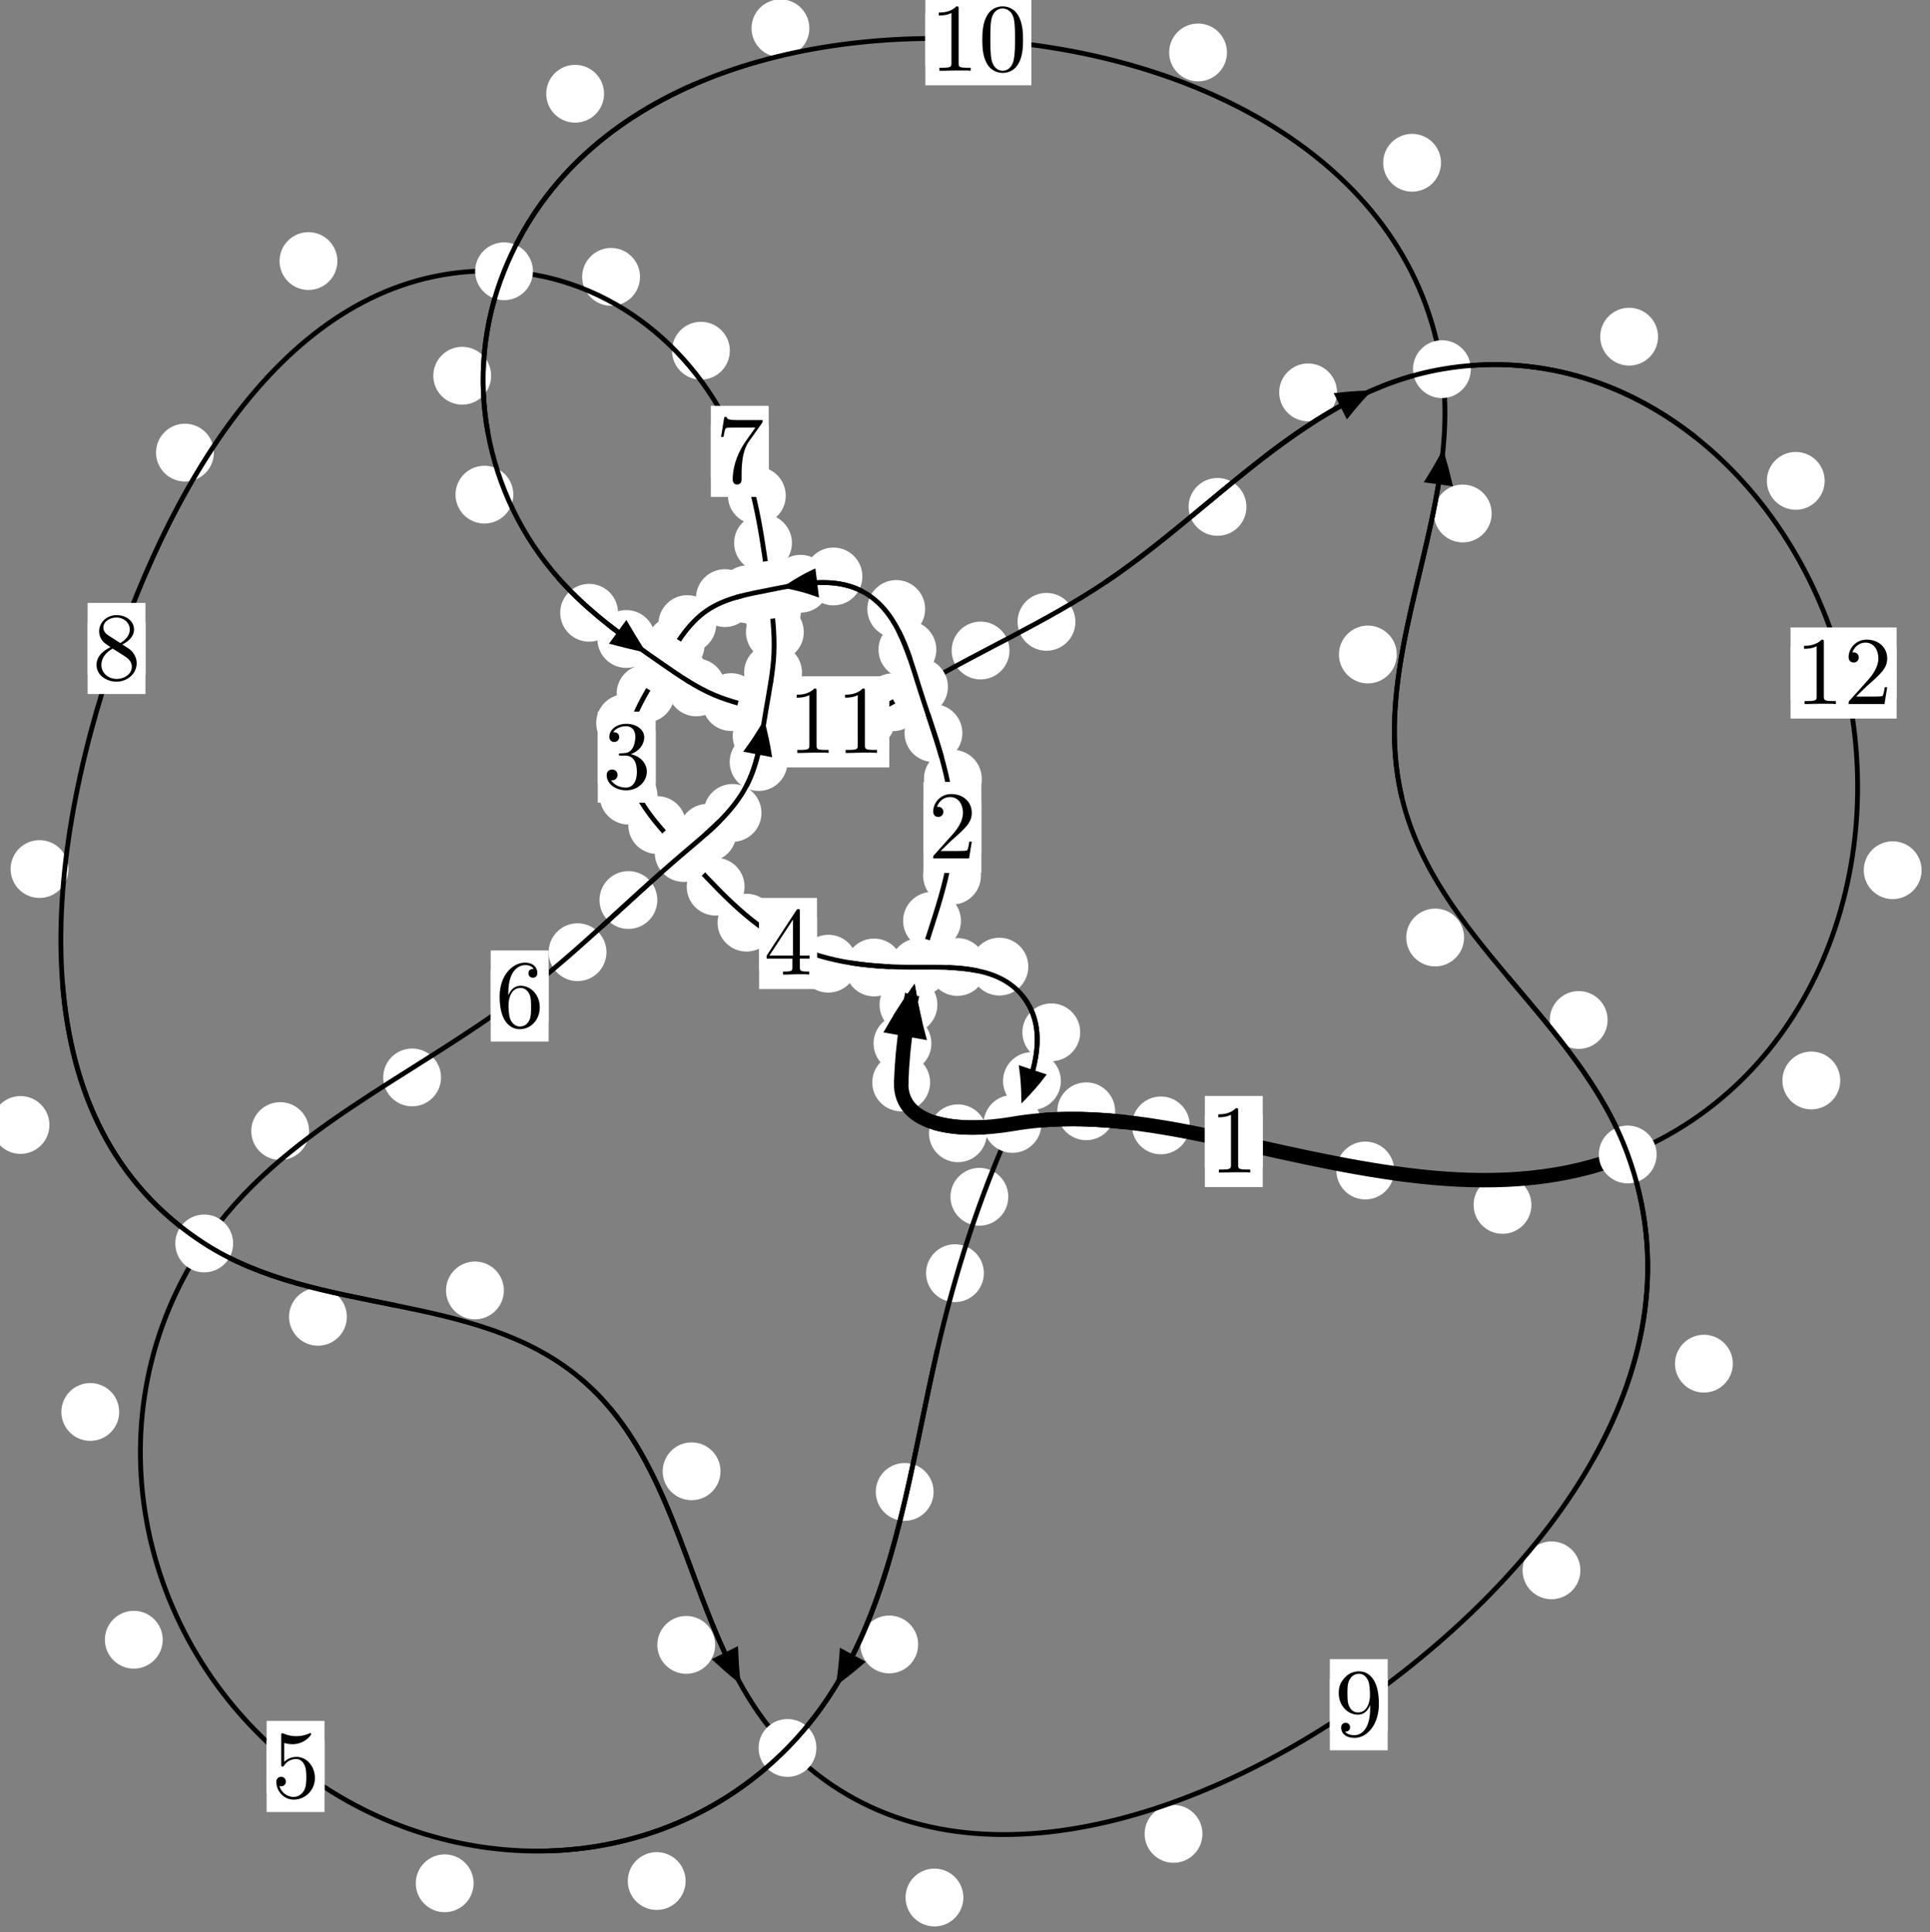 <?xml version="1.0"?>
<!-- Created by MetaPost 1.999 on 2021.07.06:0002 -->
<svg version="1.1" xmlns="http://www.w3.org/2000/svg" xmlns:xlink="http://www.w3.org/1999/xlink" width="199.508" height="199.774" viewBox="0 0 199.508 199.774">
<rect x="0" y="0" width="199.508" height="199.774" fill="#808080" stroke="none"/>
<!-- Original BoundingBox: -95.868576 -99.170715 103.639328 100.603683 -->
  <defs>
    <g transform="scale(0.01,0.01)" id="GLYPHcmr10_48">
      <path style="fill-rule: evenodd;" d="M460 -320C460 -400,455 -480,420 -554C374 -650,292 -666,250 -666C190 -666,117 -640,76 -547C44 -478,39 -400,39 -320C39 -245,43 -155,84 -79C127 2,200 22,249 22C303 22,379 1,423 -94C455 -163,460 -241,460 -320M249 -0C210 -0,151 -25,133 -121C122 -181,122 -273,122 -332C122 -396,122 -462,130 -516C149 -635,224 -644,249 -644C282 -644,348 -626,367 -527C377 -471,377 -395,377 -332C377 -257,377 -189,366 -125C351 -30,294 -0,249 -0"></path>
    </g>
    <g transform="scale(0.01,0.01)" id="GLYPHcmr10_49">
      <path style="fill-rule: evenodd;" d="M294 -640C294 -664,294 -666,271 -666C209 -602,121 -602,89 -602L89 -571C109 -571,168 -571,220 -597L220 -79C220 -43,217 -31,127 -31L95 -31L95 -0L257 -0L130 -3L217 -3L257 -3L297 -3L384 -3L419 -0L419 -31L387 -31C297 -31,294 -42,294 -79"></path>
    </g>
    <g transform="scale(0.01,0.01)" id="GLYPHcmr10_50">
      <path style="fill-rule: evenodd;" d="M127 -77L233 -180C389 -318,449 -372,449 -472C449 -586,359 -666,237 -666C124 -666,50 -574,50 -485C50 -429,100 -429,103 -429C120 -429,155 -441,155 -482C155 -508,137 -534,102 -534C94 -534,92 -534,89 -533C112 -598,166 -635,224 -635C315 -635,358 -554,358 -472C358 -392,308 -313,253 -251L61 -37C50 -26,50 -24,50 -0L421 -0L449 -174L424 -174C419 -144,412 -100,402 -85C395 -77,329 -77,307 -77"></path>
    </g>
    <g transform="scale(0.01,0.01)" id="GLYPHcmr10_51">
      <path style="fill-rule: evenodd;" d="M290 -352C372 -379,430 -449,430 -528C430 -610,342 -666,246 -666C145 -666,69 -606,69 -530C69 -497,91 -478,120 -478C151 -478,171 -500,171 -529C171 -579,124 -579,109 -579C140 -628,206 -641,242 -641C283 -641,338 -619,338 -529C338 -517,336 -459,310 -415C280 -367,246 -364,221 -363C213 -362,189 -360,182 -360C174 -359,167 -358,167 -348C167 -337,174 -337,191 -337L235 -337C317 -337,354 -269,354 -171C354 -35,285 -6,241 -6C198 -6,123 -23,88 -82C123 -77,154 -99,154 -137C154 -173,127 -193,98 -193C74 -193,42 -179,42 -135C42 -44,135 22,244 22C366 22,457 -69,457 -171C457 -253,394 -331,290 -352"></path>
    </g>
    <g transform="scale(0.01,0.01)" id="GLYPHcmr10_52">
      <path style="fill-rule: evenodd;" d="M294 -165L294 -78C294 -42,292 -31,218 -31L197 -31L197 -0L332 -0L238 -3L290 -3L332 -3L374 -3L427 -3L468 -0L468 -31L447 -31C373 -31,371 -42,371 -78L371 -165L471 -165L471 -196L371 -196L371 -651C371 -671,371 -677,355 -677C346 -677,343 -677,335 -665L28 -196L28 -165M300 -196L56 -196L300 -569"></path>
    </g>
    <g transform="scale(0.01,0.01)" id="GLYPHcmr10_53">
      <path style="fill-rule: evenodd;" d="M449 -201C449 -320,367 -420,259 -420C211 -420,168 -404,132 -369L132 -564C152 -558,185 -551,217 -551C340 -551,410 -642,410 -655C410 -661,407 -666,400 -666C399 -666,397 -666,392 -663C372 -654,323 -634,256 -634C216 -634,170 -641,123 -662C115 -665,113 -665,111 -665C101 -665,101 -657,101 -641L101 -345C101 -327,101 -319,115 -319C122 -319,124 -322,128 -328C139 -344,176 -398,257 -398C309 -398,334 -352,342 -334C358 -297,360 -258,360 -208C360 -173,360 -113,336 -71C312 -32,275 -6,229 -6C156 -6,99 -59,82 -118C85 -117,88 -116,99 -116C132 -116,149 -141,149 -165C149 -189,132 -214,99 -214C85 -214,50 -207,50 -161C50 -75,119 22,231 22C347 22,449 -74,449 -201"></path>
    </g>
    <g transform="scale(0.01,0.01)" id="GLYPHcmr10_54">
      <path style="fill-rule: evenodd;" d="M132 -328L132 -352C132 -605,256 -641,307 -641C331 -641,373 -635,395 -601C380 -601,340 -601,340 -556C340 -525,364 -510,386 -510C402 -510,432 -519,432 -558C432 -618,388 -666,305 -666C177 -666,42 -537,42 -316C42 -49,158 22,251 22C362 22,457 -72,457 -204C457 -331,368 -427,257 -427C189 -427,152 -376,132 -328M251 -6C188 -6,158 -66,152 -81C134 -128,134 -208,134 -226C134 -304,166 -404,256 -404C272 -404,318 -404,349 -342C367 -305,367 -254,367 -205C367 -157,367 -107,350 -71C320 -11,274 -6,251 -6"></path>
    </g>
    <g transform="scale(0.01,0.01)" id="GLYPHcmr10_55">
      <path style="fill-rule: evenodd;" d="M476 -609C485 -621,485 -623,485 -644L242 -644C120 -644,118 -657,114 -676L89 -676L56 -470L81 -470C84 -486,93 -549,106 -561C113 -567,191 -567,204 -567L411 -567C400 -551,321 -442,299 -409C209 -274,176 -135,176 -33C176 -23,176 22,222 22C268 22,268 -23,268 -33L268 -84C268 -139,271 -194,279 -248C283 -271,297 -357,341 -419"></path>
    </g>
    <g transform="scale(0.01,0.01)" id="GLYPHcmr10_56">
      <path style="fill-rule: evenodd;" d="M163 -457C117 -487,113 -521,113 -538C113 -599,178 -641,249 -641C322 -641,386 -589,386 -517C386 -460,347 -412,287 -377M309 -362C381 -399,430 -451,430 -517C430 -609,341 -666,250 -666C150 -666,69 -592,69 -499C69 -481,71 -436,113 -389C124 -377,161 -352,186 -335C128 -306,42 -250,42 -151C42 -45,144 22,249 22C362 22,457 -61,457 -168C457 -204,446 -249,408 -291C389 -312,373 -322,309 -362M209 -320L332 -242C360 -223,407 -193,407 -132C407 -58,332 -6,250 -6C164 -6,92 -68,92 -151C92 -209,124 -273,209 -320"></path>
    </g>
    <g transform="scale(0.01,0.01)" id="GLYPHcmr10_57">
      <path style="fill-rule: evenodd;" d="M367 -318L367 -286C367 -52,263 -6,205 -6C188 -6,134 -8,107 -42C151 -42,159 -71,159 -88C159 -119,135 -134,113 -134C97 -134,67 -125,67 -86C67 -19,121 22,206 22C335 22,457 -114,457 -329C457 -598,342 -666,253 -666C198 -666,149 -648,106 -603C65 -558,42 -516,42 -441C42 -316,130 -218,242 -218C303 -218,344 -260,367 -318M243 -241C227 -241,181 -241,150 -304C132 -341,132 -391,132 -440C132 -494,132 -541,153 -578C180 -628,218 -641,253 -641C299 -641,332 -607,349 -562C361 -530,365 -467,365 -421C365 -338,331 -241,243 -241"></path>
    </g>
  </defs>
  <path d="M96.281 107.881C96.281 107.089,95.966 106.329,95.405 105.768C94.845 105.208,94.085 104.893,93.292 104.893C92.499 104.893,91.739 105.208,91.179 105.768C90.618 106.329,90.303 107.089,90.303 107.881C90.303 108.674,90.618 109.434,91.179 109.995C91.739 110.555,92.499 110.87,93.292 110.87C94.085 110.87,94.845 110.555,95.405 109.995C95.966 109.434,96.281 108.674,96.281 107.881Z" style="fill: rgb(100%,100%,100%);stroke: none;"></path>
  <path d="M96.147 111.911C96.147 111.119,95.832 110.358,95.271 109.798C94.711 109.238,93.951 108.923,93.158 108.923C92.365 108.923,91.605 109.238,91.045 109.798C90.484 110.358,90.169 111.119,90.169 111.911C90.169 112.704,90.484 113.464,91.045 114.025C91.605 114.585,92.365 114.9,93.158 114.9C93.951 114.9,94.711 114.585,95.271 114.025C95.832 113.464,96.147 112.704,96.147 111.911Z" style="fill: rgb(100%,100%,100%);stroke: none;"></path>
  <path d="M99.334 95.205C99.334 94.412,99.019 93.652,98.459 93.092C97.898 92.531,97.138 92.216,96.346 92.216C95.553 92.216,94.793 92.531,94.232 93.092C93.672 93.652,93.357 94.412,93.357 95.205C93.357 95.998,93.672 96.758,94.232 97.318C94.793 97.879,95.553 98.194,96.346 98.194C97.138 98.194,97.898 97.879,98.459 97.318C99.019 96.758,99.334 95.998,99.334 95.205Z" style="fill: rgb(100%,100%,100%);stroke: none;"></path>
  <path d="M96.899 103.882C96.899 103.09,96.584 102.329,96.024 101.769C95.463 101.208,94.703 100.893,93.911 100.893C93.118 100.893,92.358 101.208,91.797 101.769C91.237 102.329,90.922 103.09,90.922 103.882C90.922 104.675,91.237 105.435,91.797 105.996C92.358 106.556,93.118 106.871,93.911 106.871C94.703 106.871,95.463 106.556,96.024 105.996C96.584 105.435,96.899 104.675,96.899 103.882Z" style="fill: rgb(100%,100%,100%);stroke: none;"></path>
  <path d="M101.488 80.518C101.488 79.725,101.173 78.965,100.613 78.404C100.052 77.844,99.292 77.529,98.499 77.529C97.707 77.529,96.946 77.844,96.386 78.404C95.826 78.965,95.511 79.725,95.511 80.518C95.511 81.31,95.826 82.071,96.386 82.631C96.946 83.192,97.707 83.506,98.499 83.506C99.292 83.506,100.052 83.192,100.613 82.631C101.173 82.071,101.488 81.31,101.488 80.518Z" style="fill: rgb(100%,100%,100%);stroke: none;"></path>
  <path d="M101.401 90.538C101.401 89.745,101.086 88.985,100.526 88.424C99.965 87.864,99.205 87.549,98.413 87.549C97.62 87.549,96.86 87.864,96.299 88.424C95.739 88.985,95.424 89.745,95.424 90.538C95.424 91.33,95.739 92.091,96.299 92.651C96.86 93.212,97.62 93.527,98.413 93.527C99.205 93.527,99.965 93.212,100.526 92.651C101.086 92.091,101.401 91.33,101.401 90.538Z" style="fill: rgb(100%,100%,100%);stroke: none;"></path>
  <path d="M96.79 67.165C96.79 66.373,96.475 65.613,95.914 65.052C95.354 64.492,94.594 64.177,93.801 64.177C93.008 64.177,92.248 64.492,91.688 65.052C91.127 65.613,90.812 66.373,90.812 67.165C90.812 67.958,91.127 68.718,91.688 69.279C92.248 69.839,93.008 70.154,93.801 70.154C94.594 70.154,95.354 69.839,95.914 69.279C96.475 68.718,96.79 67.958,96.79 67.165Z" style="fill: rgb(100%,100%,100%);stroke: none;"></path>
  <path d="M99.482 75.794C99.482 75.002,99.167 74.242,98.606 73.681C98.046 73.121,97.285 72.806,96.493 72.806C95.7 72.806,94.94 73.121,94.379 73.681C93.819 74.242,93.504 75.002,93.504 75.794C93.504 76.587,93.819 77.347,94.379 77.908C94.94 78.468,95.7 78.783,96.493 78.783C97.285 78.783,98.046 78.468,98.606 77.908C99.167 77.347,99.482 76.587,99.482 75.794Z" style="fill: rgb(100%,100%,100%);stroke: none;"></path>
  <path d="M89.146 59.6C89.146 58.807,88.831 58.047,88.271 57.487C87.71 56.926,86.95 56.611,86.157 56.611C85.365 56.611,84.605 56.926,84.044 57.487C83.484 58.047,83.169 58.807,83.169 59.6C83.169 60.393,83.484 61.153,84.044 61.713C84.605 62.274,85.365 62.589,86.157 62.589C86.95 62.589,87.71 62.274,88.271 61.713C88.831 61.153,89.146 60.393,89.146 59.6Z" style="fill: rgb(100%,100%,100%);stroke: none;"></path>
  <path d="M95.637 62.963C95.637 62.17,95.322 61.41,94.761 60.85C94.201 60.289,93.441 59.974,92.648 59.974C91.855 59.974,91.095 60.289,90.535 60.85C89.974 61.41,89.659 62.17,89.659 62.963C89.659 63.756,89.974 64.516,90.535 65.076C91.095 65.637,91.855 65.952,92.648 65.952C93.441 65.952,94.201 65.637,94.761 65.076C95.322 64.516,95.637 63.756,95.637 62.963Z" style="fill: rgb(100%,100%,100%);stroke: none;"></path>
  <path d="M80.25 61.445C80.25 60.652,79.935 59.892,79.374 59.332C78.814 58.771,78.054 58.456,77.261 58.456C76.468 58.456,75.708 58.771,75.148 59.332C74.587 59.892,74.272 60.652,74.272 61.445C74.272 62.238,74.587 62.998,75.148 63.558C75.708 64.119,76.468 64.434,77.261 64.434C78.054 64.434,78.814 64.119,79.374 63.558C79.935 62.998,80.25 62.238,80.25 61.445Z" style="fill: rgb(100%,100%,100%);stroke: none;"></path>
  <path d="M85.738 60.354C85.738 59.562,85.423 58.802,84.862 58.241C84.302 57.681,83.542 57.366,82.749 57.366C81.956 57.366,81.196 57.681,80.636 58.241C80.075 58.802,79.76 59.562,79.76 60.354C79.76 61.147,80.075 61.907,80.636 62.468C81.196 63.028,81.956 63.343,82.749 63.343C83.542 63.343,84.302 63.028,84.862 62.468C85.423 61.907,85.738 61.147,85.738 60.354Z" style="fill: rgb(100%,100%,100%);stroke: none;"></path>
  <path d="M74.039 64.524C74.039 63.732,73.724 62.971,73.164 62.411C72.603 61.85,71.843 61.536,71.05 61.536C70.258 61.536,69.497 61.85,68.937 62.411C68.376 62.971,68.062 63.732,68.062 64.524C68.062 65.317,68.376 66.077,68.937 66.638C69.497 67.198,70.258 67.513,71.05 67.513C71.843 67.513,72.603 67.198,73.164 66.638C73.724 66.077,74.039 65.317,74.039 64.524Z" style="fill: rgb(100%,100%,100%);stroke: none;"></path>
  <path d="M77.921 61.839C77.921 61.047,77.606 60.286,77.046 59.726C76.485 59.165,75.725 58.85,74.932 58.85C74.139 58.85,73.379 59.165,72.819 59.726C72.258 60.286,71.943 61.047,71.943 61.839C71.943 62.632,72.258 63.392,72.819 63.953C73.379 64.513,74.139 64.828,74.932 64.828C75.725 64.828,76.485 64.513,77.046 63.953C77.606 63.392,77.921 62.632,77.921 61.839Z" style="fill: rgb(100%,100%,100%);stroke: none;"></path>
  <path d="M69.721 71.714C69.721 70.921,69.406 70.161,68.845 69.601C68.285 69.04,67.525 68.725,66.732 68.725C65.939 68.725,65.179 69.04,64.619 69.601C64.058 70.161,63.743 70.921,63.743 71.714C63.743 72.507,64.058 73.267,64.619 73.827C65.179 74.388,65.939 74.703,66.732 74.703C67.525 74.703,68.285 74.388,68.845 73.827C69.406 73.267,69.721 72.507,69.721 71.714Z" style="fill: rgb(100%,100%,100%);stroke: none;"></path>
  <path d="M72.833 66.68C72.833 65.888,72.518 65.127,71.958 64.567C71.397 64.007,70.637 63.692,69.845 63.692C69.052 63.692,68.292 64.007,67.731 64.567C67.171 65.127,66.856 65.888,66.856 66.68C66.856 67.473,67.171 68.233,67.731 68.794C68.292 69.354,69.052 69.669,69.845 69.669C70.637 69.669,71.397 69.354,71.958 68.794C72.518 68.233,72.833 67.473,72.833 66.68Z" style="fill: rgb(100%,100%,100%);stroke: none;"></path>
  <path d="M67.962 82.261C67.962 81.468,67.647 80.708,67.087 80.148C66.527 79.587,65.766 79.272,64.974 79.272C64.181 79.272,63.421 79.587,62.86 80.148C62.3 80.708,61.985 81.468,61.985 82.261C61.985 83.054,62.3 83.814,62.86 84.374C63.421 84.935,64.181 85.25,64.974 85.25C65.766 85.25,66.527 84.935,67.087 84.374C67.647 83.814,67.962 83.054,67.962 82.261Z" style="fill: rgb(100%,100%,100%);stroke: none;"></path>
  <path d="M67.61 74.761C67.61 73.968,67.295 73.208,66.735 72.648C66.174 72.087,65.414 71.772,64.621 71.772C63.829 71.772,63.068 72.087,62.508 72.648C61.947 73.208,61.632 73.968,61.632 74.761C61.632 75.554,61.947 76.314,62.508 76.874C63.068 77.435,63.829 77.75,64.621 77.75C65.414 77.75,66.174 77.435,66.735 76.874C67.295 76.314,67.61 75.554,67.61 74.761Z" style="fill: rgb(100%,100%,100%);stroke: none;"></path>
  <path d="M76.966 91.674C76.966 90.881,76.651 90.121,76.09 89.56C75.53 89,74.77 88.685,73.977 88.685C73.184 88.685,72.424 89,71.864 89.56C71.303 90.121,70.988 90.881,70.988 91.674C70.988 92.466,71.303 93.227,71.864 93.787C72.424 94.348,73.184 94.662,73.977 94.662C74.77 94.662,75.53 94.348,76.09 93.787C76.651 93.227,76.966 92.466,76.966 91.674Z" style="fill: rgb(100%,100%,100%);stroke: none;"></path>
  <path d="M70.923 85.301C70.923 84.509,70.608 83.749,70.048 83.188C69.487 82.628,68.727 82.313,67.935 82.313C67.142 82.313,66.382 82.628,65.821 83.188C65.261 83.749,64.946 84.509,64.946 85.301C64.946 86.094,65.261 86.854,65.821 87.415C66.382 87.975,67.142 88.29,67.935 88.29C68.727 88.29,69.487 87.975,70.048 87.415C70.608 86.854,70.923 86.094,70.923 85.301Z" style="fill: rgb(100%,100%,100%);stroke: none;"></path>
  <path d="M88.614 99.636C88.614 98.843,88.299 98.083,87.739 97.522C87.178 96.962,86.418 96.647,85.625 96.647C84.833 96.647,84.072 96.962,83.512 97.522C82.951 98.083,82.636 98.843,82.636 99.636C82.636 100.428,82.951 101.189,83.512 101.749C84.072 102.31,84.833 102.625,85.625 102.625C86.418 102.625,87.178 102.31,87.739 101.749C88.299 101.189,88.614 100.428,88.614 99.636Z" style="fill: rgb(100%,100%,100%);stroke: none;"></path>
  <path d="M80.155 95.392C80.155 94.599,79.84 93.839,79.28 93.279C78.719 92.718,77.959 92.403,77.166 92.403C76.374 92.403,75.614 92.718,75.053 93.279C74.493 93.839,74.178 94.599,74.178 95.392C74.178 96.185,74.493 96.945,75.053 97.505C75.614 98.066,76.374 98.381,77.166 98.381C77.959 98.381,78.719 98.066,79.28 97.505C79.84 96.945,80.155 96.185,80.155 95.392Z" style="fill: rgb(100%,100%,100%);stroke: none;"></path>
  <path d="M101.956 99.977C101.956 99.184,101.641 98.424,101.08 97.863C100.52 97.303,99.76 96.988,98.967 96.988C98.174 96.988,97.414 97.303,96.854 97.863C96.293 98.424,95.978 99.184,95.978 99.977C95.978 100.769,96.293 101.529,96.854 102.09C97.414 102.65,98.174 102.965,98.967 102.965C99.76 102.965,100.52 102.65,101.08 102.09C101.641 101.529,101.956 100.769,101.956 99.977Z" style="fill: rgb(100%,100%,100%);stroke: none;"></path>
  <path d="M93.339 100.027C93.339 99.235,93.024 98.475,92.464 97.914C91.904 97.354,91.143 97.039,90.351 97.039C89.558 97.039,88.798 97.354,88.237 97.914C87.677 98.475,87.362 99.235,87.362 100.027C87.362 100.82,87.677 101.58,88.237 102.141C88.798 102.701,89.558 103.016,90.351 103.016C91.143 103.016,91.904 102.701,92.464 102.141C93.024 101.58,93.339 100.82,93.339 100.027Z" style="fill: rgb(100%,100%,100%);stroke: none;"></path>
  <path d="M111.663 106.728C111.663 105.936,111.348 105.176,110.788 104.615C110.228 104.055,109.467 103.74,108.675 103.74C107.882 103.74,107.122 104.055,106.561 104.615C106.001 105.176,105.686 105.936,105.686 106.728C105.686 107.521,106.001 108.281,106.561 108.842C107.122 109.402,107.882 109.717,108.675 109.717C109.467 109.717,110.228 109.402,110.788 108.842C111.348 108.281,111.663 107.521,111.663 106.728Z" style="fill: rgb(100%,100%,100%);stroke: none;"></path>
  <path d="M106.299 99.939C106.299 99.146,105.984 98.386,105.423 97.825C104.863 97.265,104.103 96.95,103.31 96.95C102.517 96.95,101.757 97.265,101.197 97.825C100.636 98.386,100.321 99.146,100.321 99.939C100.321 100.731,100.636 101.491,101.197 102.052C101.757 102.612,102.517 102.927,103.31 102.927C104.103 102.927,104.863 102.612,105.423 102.052C105.984 101.491,106.299 100.731,106.299 99.939Z" style="fill: rgb(100%,100%,100%);stroke: none;"></path>
  <path d="M104.23 123.734C104.23 122.941,103.915 122.181,103.354 121.62C102.794 121.06,102.034 120.745,101.241 120.745C100.448 120.745,99.688 121.06,99.128 121.62C98.567 122.181,98.252 122.941,98.252 123.734C98.252 124.526,98.567 125.287,99.128 125.847C99.688 126.408,100.448 126.722,101.241 126.722C102.034 126.722,102.794 126.408,103.354 125.847C103.915 125.287,104.23 124.526,104.23 123.734Z" style="fill: rgb(100%,100%,100%);stroke: none;"></path>
  <path d="M109.664 111.763C109.664 110.97,109.349 110.21,108.789 109.65C108.228 109.089,107.468 108.774,106.675 108.774C105.883 108.774,105.122 109.089,104.562 109.65C104.002 110.21,103.687 110.97,103.687 111.763C103.687 112.556,104.002 113.316,104.562 113.876C105.122 114.437,105.883 114.752,106.675 114.752C107.468 114.752,108.228 114.437,108.789 113.876C109.349 113.316,109.664 112.556,109.664 111.763Z" style="fill: rgb(100%,100%,100%);stroke: none;"></path>
  <path d="M96.508 154.246C96.508 153.453,96.193 152.693,95.633 152.132C95.073 151.572,94.312 151.257,93.52 151.257C92.727 151.257,91.967 151.572,91.406 152.132C90.846 152.693,90.531 153.453,90.531 154.246C90.531 155.038,90.846 155.799,91.406 156.359C91.967 156.92,92.727 157.235,93.52 157.235C94.312 157.235,95.073 156.92,95.633 156.359C96.193 155.799,96.508 155.038,96.508 154.246Z" style="fill: rgb(100%,100%,100%);stroke: none;"></path>
  <path d="M101.706 131.632C101.706 130.839,101.391 130.079,100.83 129.519C100.27 128.958,99.51 128.643,98.717 128.643C97.924 128.643,97.164 128.958,96.604 129.519C96.043 130.079,95.728 130.839,95.728 131.632C95.728 132.425,96.043 133.185,96.604 133.745C97.164 134.306,97.924 134.621,98.717 134.621C99.51 134.621,100.27 134.306,100.83 133.745C101.391 133.185,101.706 132.425,101.706 131.632Z" style="fill: rgb(100%,100%,100%);stroke: none;"></path>
  <path d="M70.873 194.478C70.873 193.686,70.558 192.926,69.997 192.365C69.437 191.805,68.677 191.49,67.884 191.49C67.091 191.49,66.331 191.805,65.771 192.365C65.21 192.926,64.895 193.686,64.895 194.478C64.895 195.271,65.21 196.031,65.771 196.592C66.331 197.152,67.091 197.467,67.884 197.467C68.677 197.467,69.437 197.152,69.997 196.592C70.558 196.031,70.873 195.271,70.873 194.478Z" style="fill: rgb(100%,100%,100%);stroke: none;"></path>
  <path d="M94.911 170.019C94.911 169.227,94.596 168.467,94.036 167.906C93.475 167.346,92.715 167.031,91.922 167.031C91.13 167.031,90.37 167.346,89.809 167.906C89.249 168.467,88.934 169.227,88.934 170.019C88.934 170.812,89.249 171.572,89.809 172.133C90.37 172.693,91.13 173.008,91.922 173.008C92.715 173.008,93.475 172.693,94.036 172.133C94.596 171.572,94.911 170.812,94.911 170.019Z" style="fill: rgb(100%,100%,100%);stroke: none;"></path>
  <path d="M16.82 169.53C16.82 168.738,16.505 167.978,15.945 167.417C15.384 166.857,14.624 166.542,13.831 166.542C13.039 166.542,12.278 166.857,11.718 167.417C11.157 167.978,10.843 168.738,10.843 169.53C10.843 170.323,11.157 171.083,11.718 171.644C12.278 172.204,13.039 172.519,13.831 172.519C14.624 172.519,15.384 172.204,15.945 171.644C16.505 171.083,16.82 170.323,16.82 169.53Z" style="fill: rgb(100%,100%,100%);stroke: none;"></path>
  <path d="M48.958 194.712C48.958 193.92,48.643 193.16,48.082 192.599C47.522 192.039,46.762 191.724,45.969 191.724C45.176 191.724,44.416 192.039,43.856 192.599C43.295 193.16,42.98 193.92,42.98 194.712C42.98 195.505,43.295 196.265,43.856 196.826C44.416 197.386,45.176 197.701,45.969 197.701C46.762 197.701,47.522 197.386,48.082 196.826C48.643 196.265,48.958 195.505,48.958 194.712Z" style="fill: rgb(100%,100%,100%);stroke: none;"></path>
  <path d="M31.952 116.94C31.952 116.148,31.637 115.388,31.076 114.827C30.516 114.267,29.756 113.952,28.963 113.952C28.17 113.952,27.41 114.267,26.85 114.827C26.289 115.388,25.974 116.148,25.974 116.94C25.974 117.733,26.289 118.493,26.85 119.054C27.41 119.614,28.17 119.929,28.963 119.929C29.756 119.929,30.516 119.614,31.076 119.054C31.637 118.493,31.952 117.733,31.952 116.94Z" style="fill: rgb(100%,100%,100%);stroke: none;"></path>
  <path d="M12.321 145.98C12.321 145.187,12.006 144.427,11.446 143.867C10.885 143.306,10.125 142.991,9.332 142.991C8.54 142.991,7.78 143.306,7.219 143.867C6.659 144.427,6.344 145.187,6.344 145.98C6.344 146.773,6.659 147.533,7.219 148.093C7.78 148.654,8.54 148.969,9.332 148.969C10.125 148.969,10.885 148.654,11.446 148.093C12.006 147.533,12.321 146.773,12.321 145.98Z" style="fill: rgb(100%,100%,100%);stroke: none;"></path>
  <path d="M62.69 98.447C62.69 97.654,62.375 96.894,61.815 96.334C61.255 95.773,60.494 95.458,59.702 95.458C58.909 95.458,58.149 95.773,57.588 96.334C57.028 96.894,56.713 97.654,56.713 98.447C56.713 99.24,57.028 100,57.588 100.56C58.149 101.121,58.909 101.436,59.702 101.436C60.494 101.436,61.255 101.121,61.815 100.56C62.375 100,62.69 99.24,62.69 98.447Z" style="fill: rgb(100%,100%,100%);stroke: none;"></path>
  <path d="M45.59 111.394C45.59 110.601,45.275 109.841,44.715 109.281C44.154 108.72,43.394 108.405,42.602 108.405C41.809 108.405,41.049 108.72,40.488 109.281C39.928 109.841,39.613 110.601,39.613 111.394C39.613 112.187,39.928 112.947,40.488 113.507C41.049 114.068,41.809 114.383,42.602 114.383C43.394 114.383,44.154 114.068,44.715 113.507C45.275 112.947,45.59 112.187,45.59 111.394Z" style="fill: rgb(100%,100%,100%);stroke: none;"></path>
  <path d="M76.125 86.102C76.125 85.309,75.81 84.549,75.249 83.989C74.689 83.428,73.929 83.113,73.136 83.113C72.343 83.113,71.583 83.428,71.023 83.989C70.462 84.549,70.147 85.309,70.147 86.102C70.147 86.895,70.462 87.655,71.023 88.215C71.583 88.776,72.343 89.091,73.136 89.091C73.929 89.091,74.689 88.776,75.249 88.215C75.81 87.655,76.125 86.895,76.125 86.102Z" style="fill: rgb(100%,100%,100%);stroke: none;"></path>
  <path d="M67.949 93.053C67.949 92.26,67.634 91.5,67.074 90.94C66.513 90.379,65.753 90.064,64.961 90.064C64.168 90.064,63.408 90.379,62.847 90.94C62.287 91.5,61.972 92.26,61.972 93.053C61.972 93.846,62.287 94.606,62.847 95.166C63.408 95.727,64.168 96.042,64.961 96.042C65.753 96.042,66.513 95.727,67.074 95.166C67.634 94.606,67.949 93.846,67.949 93.053Z" style="fill: rgb(100%,100%,100%);stroke: none;"></path>
  <path d="M81.406 78.785C81.406 77.992,81.091 77.232,80.531 76.671C79.971 76.111,79.21 75.796,78.418 75.796C77.625 75.796,76.865 76.111,76.304 76.671C75.744 77.232,75.429 77.992,75.429 78.785C75.429 79.577,75.744 80.338,76.304 80.898C76.865 81.459,77.625 81.774,78.418 81.774C79.21 81.774,79.971 81.459,80.531 80.898C81.091 80.338,81.406 79.577,81.406 78.785Z" style="fill: rgb(100%,100%,100%);stroke: none;"></path>
  <path d="M78.715 84.048C78.715 83.255,78.401 82.495,77.84 81.935C77.28 81.374,76.519 81.059,75.727 81.059C74.934 81.059,74.174 81.374,73.613 81.935C73.053 82.495,72.738 83.255,72.738 84.048C72.738 84.841,73.053 85.601,73.613 86.161C74.174 86.722,74.934 87.037,75.727 87.037C76.519 87.037,77.28 86.722,77.84 86.161C78.401 85.601,78.715 84.841,78.715 84.048Z" style="fill: rgb(100%,100%,100%);stroke: none;"></path>
  <path d="M82.492 71.49C82.492 70.697,82.177 69.937,81.617 69.377C81.056 68.816,80.296 68.501,79.504 68.501C78.711 68.501,77.951 68.816,77.39 69.377C76.83 69.937,76.515 70.697,76.515 71.49C76.515 72.283,76.83 73.043,77.39 73.603C77.951 74.164,78.711 74.479,79.504 74.479C80.296 74.479,81.056 74.164,81.617 73.603C82.177 73.043,82.492 72.283,82.492 71.49Z" style="fill: rgb(100%,100%,100%);stroke: none;"></path>
  <path d="M81.72 76.087C81.72 75.294,81.406 74.534,80.845 73.974C80.285 73.413,79.524 73.098,78.732 73.098C77.939 73.098,77.179 73.413,76.618 73.974C76.058 74.534,75.743 75.294,75.743 76.087C75.743 76.88,76.058 77.64,76.618 78.2C77.179 78.761,77.939 79.076,78.732 79.076C79.524 79.076,80.285 78.761,80.845 78.2C81.406 77.64,81.72 76.88,81.72 76.087Z" style="fill: rgb(100%,100%,100%);stroke: none;"></path>
  <path d="M83.089 65.352C83.089 64.559,82.774 63.799,82.214 63.238C81.653 62.678,80.893 62.363,80.1 62.363C79.308 62.363,78.548 62.678,77.987 63.238C77.427 63.799,77.112 64.559,77.112 65.352C77.112 66.144,77.427 66.904,77.987 67.465C78.548 68.025,79.308 68.34,80.1 68.34C80.893 68.34,81.653 68.025,82.214 67.465C82.774 66.904,83.089 66.144,83.089 65.352Z" style="fill: rgb(100%,100%,100%);stroke: none;"></path>
  <path d="M82.902 69.534C82.902 68.741,82.587 67.981,82.026 67.42C81.466 66.86,80.706 66.545,79.913 66.545C79.12 66.545,78.36 66.86,77.8 67.42C77.239 67.981,76.924 68.741,76.924 69.534C76.924 70.326,77.239 71.086,77.8 71.647C78.36 72.207,79.12 72.522,79.913 72.522C80.706 72.522,81.466 72.207,82.026 71.647C82.587 71.086,82.902 70.326,82.902 69.534Z" style="fill: rgb(100%,100%,100%);stroke: none;"></path>
  <path d="M81.865 56.138C81.865 55.346,81.55 54.585,80.989 54.025C80.429 53.465,79.669 53.15,78.876 53.15C78.083 53.15,77.323 53.465,76.763 54.025C76.202 54.585,75.887 55.346,75.887 56.138C75.887 56.931,76.202 57.691,76.763 58.252C77.323 58.812,78.083 59.127,78.876 59.127C79.669 59.127,80.429 58.812,80.989 58.252C81.55 57.691,81.865 56.931,81.865 56.138Z" style="fill: rgb(100%,100%,100%);stroke: none;"></path>
  <path d="M82.798 63.169C82.798 62.377,82.483 61.616,81.922 61.056C81.362 60.496,80.602 60.181,79.809 60.181C79.016 60.181,78.256 60.496,77.696 61.056C77.135 61.616,76.82 62.377,76.82 63.169C76.82 63.962,77.135 64.722,77.696 65.283C78.256 65.843,79.016 66.158,79.809 66.158C80.602 66.158,81.362 65.843,81.922 65.283C82.483 64.722,82.798 63.962,82.798 63.169Z" style="fill: rgb(100%,100%,100%);stroke: none;"></path>
  <path d="M75.446 36.259C75.446 35.466,75.131 34.706,74.571 34.146C74.011 33.585,73.25 33.27,72.458 33.27C71.665 33.27,70.905 33.585,70.344 34.146C69.784 34.706,69.469 35.466,69.469 36.259C69.469 37.052,69.784 37.812,70.344 38.372C70.905 38.933,71.665 39.248,72.458 39.248C73.25 39.248,74.011 38.933,74.571 38.372C75.131 37.812,75.446 37.052,75.446 36.259Z" style="fill: rgb(100%,100%,100%);stroke: none;"></path>
  <path d="M81.225 51.243C81.225 50.45,80.91 49.69,80.349 49.129C79.789 48.569,79.029 48.254,78.236 48.254C77.443 48.254,76.683 48.569,76.123 49.129C75.562 49.69,75.247 50.45,75.247 51.243C75.247 52.035,75.562 52.796,76.123 53.356C76.683 53.916,77.443 54.231,78.236 54.231C79.029 54.231,79.789 53.916,80.349 53.356C80.91 52.796,81.225 52.035,81.225 51.243Z" style="fill: rgb(100%,100%,100%);stroke: none;"></path>
  <path d="M34.875 26.992C34.875 26.199,34.56 25.439,34 24.879C33.439 24.318,32.679 24.003,31.886 24.003C31.094 24.003,30.334 24.318,29.773 24.879C29.213 25.439,28.898 26.199,28.898 26.992C28.898 27.785,29.213 28.545,29.773 29.105C30.334 29.666,31.094 29.981,31.886 29.981C32.679 29.981,33.439 29.666,34 29.105C34.56 28.545,34.875 27.785,34.875 26.992Z" style="fill: rgb(100%,100%,100%);stroke: none;"></path>
  <path d="M66.16 28.625C66.16 27.833,65.845 27.072,65.285 26.512C64.724 25.952,63.964 25.637,63.171 25.637C62.379 25.637,61.618 25.952,61.058 26.512C60.497 27.072,60.182 27.833,60.182 28.625C60.182 29.418,60.497 30.178,61.058 30.739C61.618 31.299,62.379 31.614,63.171 31.614C63.964 31.614,64.724 31.299,65.285 30.739C65.845 30.178,66.16 29.418,66.16 28.625Z" style="fill: rgb(100%,100%,100%);stroke: none;"></path>
  <path d="M7.073 89.85C7.073 89.058,6.758 88.298,6.198 87.737C5.637 87.177,4.877 86.862,4.085 86.862C3.292 86.862,2.532 87.177,1.971 87.737C1.411 88.298,1.096 89.058,1.096 89.85C1.096 90.643,1.411 91.403,1.971 91.964C2.532 92.524,3.292 92.839,4.085 92.839C4.877 92.839,5.637 92.524,6.198 91.964C6.758 91.403,7.073 90.643,7.073 89.85Z" style="fill: rgb(100%,100%,100%);stroke: none;"></path>
  <path d="M22.109 46.795C22.109 46.002,21.794 45.242,21.233 44.682C20.673 44.121,19.913 43.806,19.12 43.806C18.327 43.806,17.567 44.121,17.007 44.682C16.446 45.242,16.131 46.002,16.131 46.795C16.131 47.588,16.446 48.348,17.007 48.908C17.567 49.469,18.327 49.784,19.12 49.784C19.913 49.784,20.673 49.469,21.233 48.908C21.794 48.348,22.109 47.588,22.109 46.795Z" style="fill: rgb(100%,100%,100%);stroke: none;"></path>
  <path d="M35.855 136.143C35.855 135.351,35.54 134.59,34.98 134.03C34.419 133.469,33.659 133.155,32.867 133.155C32.074 133.155,31.314 133.469,30.753 134.03C30.193 134.59,29.878 135.351,29.878 136.143C29.878 136.936,30.193 137.696,30.753 138.257C31.314 138.817,32.074 139.132,32.867 139.132C33.659 139.132,34.419 138.817,34.98 138.257C35.54 137.696,35.855 136.936,35.855 136.143Z" style="fill: rgb(100%,100%,100%);stroke: none;"></path>
  <path d="M5.109 116.31C5.109 115.517,4.794 114.757,4.233 114.197C3.673 113.636,2.913 113.321,2.12 113.321C1.327 113.321,0.567 113.636,0.007 114.197C-0.554 114.757,-0.869 115.517,-0.869 116.31C-0.869 117.103,-0.554 117.863,0.007 118.423C0.567 118.984,1.327 119.299,2.12 119.299C2.913 119.299,3.673 118.984,4.233 118.423C4.794 117.863,5.109 117.103,5.109 116.31Z" style="fill: rgb(100%,100%,100%);stroke: none;"></path>
  <path d="M74.482 152.115C74.482 151.322,74.167 150.562,73.607 150.001C73.046 149.441,72.286 149.126,71.493 149.126C70.701 149.126,69.94 149.441,69.38 150.001C68.82 150.562,68.505 151.322,68.505 152.115C68.505 152.907,68.82 153.668,69.38 154.228C69.94 154.789,70.701 155.104,71.493 155.104C72.286 155.104,73.046 154.789,73.607 154.228C74.167 153.668,74.482 152.907,74.482 152.115Z" style="fill: rgb(100%,100%,100%);stroke: none;"></path>
  <path d="M52.086 133.416C52.086 132.623,51.771 131.863,51.211 131.303C50.65 130.742,49.89 130.427,49.097 130.427C48.305 130.427,47.544 130.742,46.984 131.303C46.423 131.863,46.108 132.623,46.108 133.416C46.108 134.209,46.423 134.969,46.984 135.529C47.544 136.09,48.305 136.405,49.097 136.405C49.89 136.405,50.65 136.09,51.211 135.529C51.771 134.969,52.086 134.209,52.086 133.416Z" style="fill: rgb(100%,100%,100%);stroke: none;"></path>
  <path d="M99.585 196.182C99.585 195.389,99.27 194.629,98.71 194.069C98.149 193.508,97.389 193.193,96.596 193.193C95.804 193.193,95.044 193.508,94.483 194.069C93.923 194.629,93.608 195.389,93.608 196.182C93.608 196.975,93.923 197.735,94.483 198.295C95.044 198.856,95.804 199.171,96.596 199.171C97.389 199.171,98.149 198.856,98.71 198.295C99.27 197.735,99.585 196.975,99.585 196.182Z" style="fill: rgb(100%,100%,100%);stroke: none;"></path>
  <path d="M73.926 170.062C73.926 169.27,73.611 168.51,73.051 167.949C72.49 167.389,71.73 167.074,70.937 167.074C70.145 167.074,69.385 167.389,68.824 167.949C68.264 168.51,67.949 169.27,67.949 170.062C67.949 170.855,68.264 171.615,68.824 172.176C69.385 172.736,70.145 173.051,70.937 173.051C71.73 173.051,72.49 172.736,73.051 172.176C73.611 171.615,73.926 170.855,73.926 170.062Z" style="fill: rgb(100%,100%,100%);stroke: none;"></path>
  <path d="M163.369 162.355C163.369 161.563,163.055 160.803,162.494 160.242C161.934 159.682,161.173 159.367,160.381 159.367C159.588 159.367,158.828 159.682,158.267 160.242C157.707 160.803,157.392 161.563,157.392 162.355C157.392 163.148,157.707 163.908,158.267 164.469C158.828 165.029,159.588 165.344,160.381 165.344C161.173 165.344,161.934 165.029,162.494 164.469C163.055 163.908,163.369 163.148,163.369 162.355Z" style="fill: rgb(100%,100%,100%);stroke: none;"></path>
  <path d="M124.3 189.603C124.3 188.81,123.985 188.05,123.425 187.49C122.864 186.929,122.104 186.614,121.311 186.614C120.519 186.614,119.759 186.929,119.198 187.49C118.638 188.05,118.323 188.81,118.323 189.603C118.323 190.396,118.638 191.156,119.198 191.716C119.759 192.277,120.519 192.592,121.311 192.592C122.104 192.592,122.864 192.277,123.425 191.716C123.985 191.156,124.3 190.396,124.3 189.603Z" style="fill: rgb(100%,100%,100%);stroke: none;"></path>
  <path d="M166.182 105.455C166.182 104.662,165.867 103.902,165.307 103.342C164.746 102.781,163.986 102.466,163.194 102.466C162.401 102.466,161.641 102.781,161.08 103.342C160.52 103.902,160.205 104.662,160.205 105.455C160.205 106.248,160.52 107.008,161.08 107.568C161.641 108.129,162.401 108.444,163.194 108.444C163.986 108.444,164.746 108.129,165.307 107.568C165.867 107.008,166.182 106.248,166.182 105.455Z" style="fill: rgb(100%,100%,100%);stroke: none;"></path>
  <path d="M179.126 140.989C179.126 140.196,178.811 139.436,178.251 138.875C177.69 138.315,176.93 138,176.137 138C175.345 138,174.585 138.315,174.024 138.875C173.464 139.436,173.149 140.196,173.149 140.989C173.149 141.781,173.464 142.542,174.024 143.102C174.585 143.663,175.345 143.977,176.137 143.977C176.93 143.977,177.69 143.663,178.251 143.102C178.811 142.542,179.126 141.781,179.126 140.989Z" style="fill: rgb(100%,100%,100%);stroke: none;"></path>
  <path d="M144.387 67.668C144.387 66.876,144.072 66.116,143.511 65.555C142.951 64.995,142.191 64.68,141.398 64.68C140.605 64.68,139.845 64.995,139.285 65.555C138.724 66.116,138.409 66.876,138.409 67.668C138.409 68.461,138.724 69.221,139.285 69.782C139.845 70.342,140.605 70.657,141.398 70.657C142.191 70.657,142.951 70.342,143.511 69.782C144.072 69.221,144.387 68.461,144.387 67.668Z" style="fill: rgb(100%,100%,100%);stroke: none;"></path>
  <path d="M151.343 96.927C151.343 96.134,151.028 95.374,150.467 94.814C149.907 94.253,149.147 93.938,148.354 93.938C147.561 93.938,146.801 94.253,146.241 94.814C145.68 95.374,145.365 96.134,145.365 96.927C145.365 97.72,145.68 98.48,146.241 99.04C146.801 99.601,147.561 99.916,148.354 99.916C149.147 99.916,149.907 99.601,150.467 99.04C151.028 98.48,151.343 97.72,151.343 96.927Z" style="fill: rgb(100%,100%,100%);stroke: none;"></path>
  <path d="M148.959 16.828C148.959 16.036,148.645 15.275,148.084 14.715C147.524 14.154,146.763 13.84,145.971 13.84C145.178 13.84,144.418 14.154,143.857 14.715C143.297 15.275,142.982 16.036,142.982 16.828C142.982 17.621,143.297 18.381,143.857 18.942C144.418 19.502,145.178 19.817,145.971 19.817C146.763 19.817,147.524 19.502,148.084 18.942C148.645 18.381,148.959 17.621,148.959 16.828Z" style="fill: rgb(100%,100%,100%);stroke: none;"></path>
  <path d="M154.197 53.09C154.197 52.297,153.882 51.537,153.322 50.976C152.761 50.416,152.001 50.101,151.208 50.101C150.416 50.101,149.656 50.416,149.095 50.976C148.535 51.537,148.22 52.297,148.22 53.09C148.22 53.882,148.535 54.643,149.095 55.203C149.656 55.764,150.416 56.078,151.208 56.078C152.001 56.078,152.761 55.764,153.322 55.203C153.882 54.643,154.197 53.882,154.197 53.09Z" style="fill: rgb(100%,100%,100%);stroke: none;"></path>
  <path d="M83.664 2.922C83.664 2.129,83.349 1.369,82.789 0.808C82.229 0.248,81.468 -0.067,80.676 -0.067C79.883 -0.067,79.123 0.248,78.562 0.808C78.002 1.369,77.687 2.129,77.687 2.922C77.687 3.714,78.002 4.475,78.562 5.035C79.123 5.596,79.883 5.91,80.676 5.91C81.468 5.91,82.229 5.596,82.789 5.035C83.349 4.475,83.664 3.714,83.664 2.922Z" style="fill: rgb(100%,100%,100%);stroke: none;"></path>
  <path d="M126.835 5.422C126.835 4.629,126.52 3.869,125.96 3.308C125.399 2.748,124.639 2.433,123.846 2.433C123.054 2.433,122.294 2.748,121.733 3.308C121.173 3.869,120.858 4.629,120.858 5.422C120.858 6.214,121.173 6.975,121.733 7.535C122.294 8.096,123.054 8.41,123.846 8.41C124.639 8.41,125.399 8.096,125.96 7.535C126.52 6.975,126.835 6.214,126.835 5.422Z" style="fill: rgb(100%,100%,100%);stroke: none;"></path>
  <path d="M50.769 38.847C50.769 38.054,50.454 37.294,49.893 36.733C49.333 36.173,48.573 35.858,47.78 35.858C46.987 35.858,46.227 36.173,45.667 36.733C45.106 37.294,44.791 38.054,44.791 38.847C44.791 39.639,45.106 40.4,45.667 40.96C46.227 41.52,46.987 41.835,47.78 41.835C48.573 41.835,49.333 41.52,49.893 40.96C50.454 40.4,50.769 39.639,50.769 38.847Z" style="fill: rgb(100%,100%,100%);stroke: none;"></path>
  <path d="M62.442 9.693C62.442 8.9,62.127 8.14,61.567 7.58C61.006 7.019,60.246 6.704,59.454 6.704C58.661 6.704,57.901 7.019,57.34 7.58C56.78 8.14,56.465 8.9,56.465 9.693C56.465 10.486,56.78 11.246,57.34 11.806C57.901 12.367,58.661 12.682,59.454 12.682C60.246 12.682,61.006 12.367,61.567 11.806C62.127 11.246,62.442 10.486,62.442 9.693Z" style="fill: rgb(100%,100%,100%);stroke: none;"></path>
  <path d="M63.888 63.355C63.888 62.562,63.573 61.802,63.013 61.242C62.452 60.681,61.692 60.366,60.9 60.366C60.107 60.366,59.347 60.681,58.786 61.242C58.226 61.802,57.911 62.562,57.911 63.355C57.911 64.148,58.226 64.908,58.786 65.469C59.347 66.029,60.107 66.344,60.9 66.344C61.692 66.344,62.452 66.029,63.013 65.469C63.573 64.908,63.888 64.148,63.888 63.355Z" style="fill: rgb(100%,100%,100%);stroke: none;"></path>
  <path d="M53.065 51.141C53.065 50.348,52.75 49.588,52.19 49.028C51.629 48.467,50.869 48.152,50.076 48.152C49.284 48.152,48.524 48.467,47.963 49.028C47.403 49.588,47.088 50.348,47.088 51.141C47.088 51.934,47.403 52.694,47.963 53.254C48.524 53.815,49.284 54.13,50.076 54.13C50.869 54.13,51.629 53.815,52.19 53.254C52.75 52.694,53.065 51.934,53.065 51.141Z" style="fill: rgb(100%,100%,100%);stroke: none;"></path>
  <path d="M73.261 69.897C73.261 69.105,72.946 68.345,72.386 67.784C71.825 67.224,71.065 66.909,70.273 66.909C69.48 66.909,68.72 67.224,68.159 67.784C67.599 68.345,67.284 69.105,67.284 69.897C67.284 70.69,67.599 71.45,68.159 72.011C68.72 72.571,69.48 72.886,70.273 72.886C71.065 72.886,71.825 72.571,72.386 72.011C72.946 71.45,73.261 70.69,73.261 69.897Z" style="fill: rgb(100%,100%,100%);stroke: none;"></path>
  <path d="M67.731 66.066C67.731 65.273,67.416 64.513,66.856 63.952C66.295 63.392,65.535 63.077,64.743 63.077C63.95 63.077,63.19 63.392,62.629 63.952C62.069 64.513,61.754 65.273,61.754 66.066C61.754 66.858,62.069 67.618,62.629 68.179C63.19 68.739,63.95 69.054,64.743 69.054C65.535 69.054,66.295 68.739,66.856 68.179C67.416 67.618,67.731 66.858,67.731 66.066Z" style="fill: rgb(100%,100%,100%);stroke: none;"></path>
  <path d="M78.567 72.587C78.567 71.795,78.252 71.035,77.692 70.474C77.131 69.914,76.371 69.599,75.579 69.599C74.786 69.599,74.026 69.914,73.465 70.474C72.905 71.035,72.59 71.795,72.59 72.587C72.59 73.38,72.905 74.14,73.465 74.701C74.026 75.261,74.786 75.576,75.579 75.576C76.371 75.576,77.131 75.261,77.692 74.701C78.252 74.14,78.567 73.38,78.567 72.587Z" style="fill: rgb(100%,100%,100%);stroke: none;"></path>
  <path d="M74.967 71.07C74.967 70.277,74.653 69.517,74.092 68.957C73.532 68.396,72.771 68.081,71.979 68.081C71.186 68.081,70.426 68.396,69.865 68.957C69.305 69.517,68.99 70.277,68.99 71.07C68.99 71.863,69.305 72.623,69.865 73.183C70.426 73.744,71.186 74.059,71.979 74.059C72.771 74.059,73.532 73.744,74.092 73.183C74.653 72.623,74.967 71.863,74.967 71.07Z" style="fill: rgb(100%,100%,100%);stroke: none;"></path>
  <path d="M84.557 74.082C84.557 73.29,84.242 72.53,83.681 71.969C83.121 71.409,82.36 71.094,81.568 71.094C80.775 71.094,80.015 71.409,79.454 71.969C78.894 72.53,78.579 73.29,78.579 74.082C78.579 74.875,78.894 75.635,79.454 76.196C80.015 76.756,80.775 77.071,81.568 77.071C82.36 77.071,83.121 76.756,83.681 76.196C84.242 75.635,84.557 74.875,84.557 74.082Z" style="fill: rgb(100%,100%,100%);stroke: none;"></path>
  <path d="M80.378 72.986C80.378 72.193,80.063 71.433,79.502 70.873C78.942 70.312,78.182 69.997,77.389 69.997C76.596 69.997,75.836 70.312,75.276 70.873C74.715 71.433,74.4 72.193,74.4 72.986C74.4 73.779,74.715 74.539,75.276 75.099C75.836 75.66,76.596 75.975,77.389 75.975C78.182 75.975,78.942 75.66,79.502 75.099C80.063 74.539,80.378 73.779,80.378 72.986Z" style="fill: rgb(100%,100%,100%);stroke: none;"></path>
  <path d="M92.572 74.364C92.572 73.572,92.257 72.812,91.696 72.251C91.136 71.691,90.376 71.376,89.583 71.376C88.79 71.376,88.03 71.691,87.47 72.251C86.909 72.812,86.594 73.572,86.594 74.364C86.594 75.157,86.909 75.917,87.47 76.478C88.03 77.038,88.79 77.353,89.583 77.353C90.376 77.353,91.136 77.038,91.696 76.478C92.257 75.917,92.572 75.157,92.572 74.364Z" style="fill: rgb(100%,100%,100%);stroke: none;"></path>
  <path d="M86.965 74.844C86.965 74.051,86.65 73.291,86.09 72.731C85.529 72.17,84.769 71.855,83.976 71.855C83.184 71.855,82.424 72.17,81.863 72.731C81.303 73.291,80.988 74.051,80.988 74.844C80.988 75.637,81.303 76.397,81.863 76.957C82.424 77.518,83.184 77.833,83.976 77.833C84.769 77.833,85.529 77.518,86.09 76.957C86.65 76.397,86.965 75.637,86.965 74.844Z" style="fill: rgb(100%,100%,100%);stroke: none;"></path>
  <path d="M104.352 67.257C104.352 66.464,104.037 65.704,103.476 65.144C102.916 64.583,102.156 64.268,101.363 64.268C100.57 64.268,99.81 64.583,99.25 65.144C98.689 65.704,98.374 66.464,98.374 67.257C98.374 68.05,98.689 68.81,99.25 69.37C99.81 69.931,100.57 70.246,101.363 70.246C102.156 70.246,102.916 69.931,103.476 69.37C104.037 68.81,104.352 68.05,104.352 67.257Z" style="fill: rgb(100%,100%,100%);stroke: none;"></path>
  <path d="M95.287 72.602C95.287 71.809,94.972 71.049,94.411 70.489C93.851 69.928,93.09 69.613,92.298 69.613C91.505 69.613,90.745 69.928,90.184 70.489C89.624 71.049,89.309 71.809,89.309 72.602C89.309 73.395,89.624 74.155,90.184 74.715C90.745 75.276,91.505 75.591,92.298 75.591C93.09 75.591,93.851 75.276,94.411 74.715C94.972 74.155,95.287 73.395,95.287 72.602Z" style="fill: rgb(100%,100%,100%);stroke: none;"></path>
  <path d="M128.845 52.407C128.845 51.614,128.53 50.854,127.97 50.294C127.409 49.733,126.649 49.418,125.856 49.418C125.064 49.418,124.304 49.733,123.743 50.294C123.183 50.854,122.868 51.614,122.868 52.407C122.868 53.2,123.183 53.96,123.743 54.52C124.304 55.081,125.064 55.396,125.856 55.396C126.649 55.396,127.409 55.081,127.97 54.52C128.53 53.96,128.845 53.2,128.845 52.407Z" style="fill: rgb(100%,100%,100%);stroke: none;"></path>
  <path d="M111.167 64.292C111.167 63.499,110.852 62.739,110.291 62.179C109.731 61.618,108.971 61.303,108.178 61.303C107.385 61.303,106.625 61.618,106.065 62.179C105.504 62.739,105.189 63.499,105.189 64.292C105.189 65.085,105.504 65.845,106.065 66.405C106.625 66.966,107.385 67.281,108.178 67.281C108.971 67.281,109.731 66.966,110.291 66.405C110.852 65.845,111.167 65.085,111.167 64.292Z" style="fill: rgb(100%,100%,100%);stroke: none;"></path>
  <path d="M171.395 34.808C171.395 34.016,171.08 33.255,170.52 32.695C169.959 32.135,169.199 31.82,168.406 31.82C167.613 31.82,166.853 32.135,166.293 32.695C165.732 33.255,165.417 34.016,165.417 34.808C165.417 35.601,165.732 36.361,166.293 36.922C166.853 37.482,167.613 37.797,168.406 37.797C169.199 37.797,169.959 37.482,170.52 36.922C171.08 36.361,171.395 35.601,171.395 34.808Z" style="fill: rgb(100%,100%,100%);stroke: none;"></path>
  <path d="M138.21 40.567C138.21 39.774,137.895 39.014,137.335 38.454C136.774 37.893,136.014 37.578,135.221 37.578C134.429 37.578,133.669 37.893,133.108 38.454C132.548 39.014,132.233 39.774,132.233 40.567C132.233 41.36,132.548 42.12,133.108 42.68C133.669 43.241,134.429 43.556,135.221 43.556C136.014 43.556,136.774 43.241,137.335 42.68C137.895 42.12,138.21 41.36,138.21 40.567Z" style="fill: rgb(100%,100%,100%);stroke: none;"></path>
  <path d="M198.639 89.969C198.639 89.176,198.324 88.416,197.764 87.856C197.203 87.295,196.443 86.98,195.651 86.98C194.858 86.98,194.098 87.295,193.537 87.856C192.977 88.416,192.662 89.176,192.662 89.969C192.662 90.762,192.977 91.522,193.537 92.082C194.098 92.643,194.858 92.958,195.651 92.958C196.443 92.958,197.203 92.643,197.764 92.082C198.324 91.522,198.639 90.762,198.639 89.969Z" style="fill: rgb(100%,100%,100%);stroke: none;"></path>
  <path d="M188.619 49.714C188.619 48.921,188.304 48.161,187.744 47.601C187.183 47.04,186.423 46.725,185.63 46.725C184.838 46.725,184.078 47.04,183.517 47.601C182.957 48.161,182.642 48.921,182.642 49.714C182.642 50.507,182.957 51.267,183.517 51.827C184.078 52.388,184.838 52.703,185.63 52.703C186.423 52.703,187.183 52.388,187.744 51.827C188.304 51.267,188.619 50.507,188.619 49.714Z" style="fill: rgb(100%,100%,100%);stroke: none;"></path>
  <path d="M158.306 124.573C158.306 123.78,157.991 123.02,157.431 122.46C156.87 121.899,156.11 121.584,155.318 121.584C154.525 121.584,153.765 121.899,153.204 122.46C152.644 123.02,152.329 123.78,152.329 124.573C152.329 125.366,152.644 126.126,153.204 126.686C153.765 127.247,154.525 127.562,155.318 127.562C156.11 127.562,156.87 127.247,157.431 126.686C157.991 126.126,158.306 125.366,158.306 124.573Z" style="fill: rgb(100%,100%,100%);stroke: none;"></path>
  <path d="M190.23 111.71C190.23 110.917,189.915 110.157,189.355 109.597C188.794 109.036,188.034 108.721,187.241 108.721C186.449 108.721,185.688 109.036,185.128 109.597C184.567 110.157,184.252 110.917,184.252 111.71C184.252 112.503,184.567 113.263,185.128 113.823C185.688 114.384,186.449 114.699,187.241 114.699C188.034 114.699,188.794 114.384,189.355 113.823C189.915 113.263,190.23 112.503,190.23 111.71Z" style="fill: rgb(100%,100%,100%);stroke: none;"></path>
  <path d="M122.988 116.355C122.988 115.562,122.674 114.802,122.113 114.242C121.553 113.681,120.792 113.366,120 113.366C119.207 113.366,118.447 113.681,117.886 114.242C117.326 114.802,117.011 115.562,117.011 116.355C117.011 117.148,117.326 117.908,117.886 118.468C118.447 119.029,119.207 119.344,120 119.344C120.792 119.344,121.553 119.029,122.113 118.468C122.674 117.908,122.988 117.148,122.988 116.355Z" style="fill: rgb(100%,100%,100%);stroke: none;"></path>
  <path d="M144.123 121.018C144.123 120.225,143.808 119.465,143.247 118.904C142.687 118.344,141.927 118.029,141.134 118.029C140.341 118.029,139.581 118.344,139.021 118.904C138.46 119.465,138.145 120.225,138.145 121.018C138.145 121.81,138.46 122.571,139.021 123.131C139.581 123.692,140.341 124.007,141.134 124.007C141.927 124.007,142.687 123.692,143.247 123.131C143.808 122.571,144.123 121.81,144.123 121.018Z" style="fill: rgb(100%,100%,100%);stroke: none;"></path>
  <path d="M102.011 117.17C102.011 116.378,101.697 115.618,101.136 115.057C100.576 114.497,99.815 114.182,99.023 114.182C98.23 114.182,97.47 114.497,96.909 115.057C96.349 115.618,96.034 116.378,96.034 117.17C96.034 117.963,96.349 118.723,96.909 119.284C97.47 119.844,98.23 120.159,99.023 120.159C99.815 120.159,100.576 119.844,101.136 119.284C101.697 118.723,102.011 117.963,102.011 117.17Z" style="fill: rgb(100%,100%,100%);stroke: none;"></path>
  <path d="M115.273 114.894C115.273 114.101,114.958 113.341,114.397 112.781C113.837 112.22,113.077 111.905,112.284 111.905C111.491 111.905,110.731 112.22,110.171 112.781C109.61 113.341,109.295 114.101,109.295 114.894C109.295 115.687,109.61 116.447,110.171 117.007C110.731 117.568,111.491 117.883,112.284 117.883C113.077 117.883,113.837 117.568,114.397 117.007C114.958 116.447,115.273 115.687,115.273 114.894Z" style="fill: rgb(100%,100%,100%);stroke: none;"></path>
  <path d="M93.158 111.911C93.292 107.881,93.911 103.882,95 100C96.346 95.205,98.413 90.538,98.456 85.544C98.499 80.518,96.493 75.794,95 71.009C93.801 67.165,92.648 62.963,89.083 61.116C86.157 59.6,82.749 60.354,79.521 60.996C77.261 61.445,74.932 61.839,73.033 63.153C71.05 64.524,69.845 66.68,68.58 68.725C66.732 71.714,64.621 74.761,64.787 78.281C64.974 82.261,67.935 85.301,70.677 88.193C73.977 91.674,77.166 95.392,81.464 97.548C85.625 99.636,90.351 100.027,95 100C98.967 99.977,103.31 99.939,105.744 103.019C108.675 106.728,106.675 111.763,104.66 116.203C101.241 123.734,98.717 131.632,96.865 139.691C93.52 154.246,91.922 170.019,81.406 180.719C67.884 194.478,45.969 194.712,30.554 182.634C13.831 169.53,9.332 145.98,21.109 128.559C28.963 116.94,42.602 111.394,53.718 102.977C59.702 98.447,64.961 93.053,70.677 88.193C73.136 86.102,75.727 84.048,77.2 81.167C78.418 78.785,78.732 76.087,79.174 73.454C79.504 71.49,79.913 69.534,80.002 67.543C80.1 65.352,79.809 63.169,79.521 60.996C78.876 56.138,78.236 51.243,76.471 46.666C72.458 36.259,63.171 28.625,52.104 28.048C31.886 26.992,19.12 46.795,12.048 67.046C4.085 89.85,2.12 116.31,21.109 128.559C32.867 136.143,49.097 133.416,59.931 142.461C71.493 152.115,70.937 170.062,81.406 180.719C96.596 196.182,121.311 189.603,140.458 176.25C160.381 162.355,176.137 140.989,168.258 119.359C163.194 105.455,148.354 96.927,144.907 82.426C141.398 67.668,151.208 53.09,149.053 38.167C145.971 16.828,123.846 5.422,101.135 4.107C80.676 2.922,59.454 9.693,52.104 28.048C47.78 38.847,50.076 51.141,57.8 59.857C60.9 63.355,64.743 66.066,68.58 68.725C70.273 69.897,71.979 71.07,73.877 71.87C75.579 72.587,77.389 72.986,79.174 73.454C81.568 74.082,83.976 74.844,86.448 74.633C89.583 74.364,92.298 72.602,95 71.009C101.363 67.257,108.178 64.292,114.31 60.169C125.856 52.407,135.221 40.567,149.053 38.167C168.406 34.808,185.63 49.714,190.575 69.58C195.651 89.969,187.241 111.71,168.258 119.359C155.318 124.573,141.134 121.018,127.541 118.019C120 116.355,112.284 114.894,104.66 116.203C99.023 117.17,93.008 116.427,93.158 111.911" style="stroke:rgb(0%,0%,0%); stroke-width: 0.498;stroke-linecap: round;stroke-linejoin: round;stroke-miterlimit: 10;fill: none;"></path>
  <path d="M93.158 111.911C93.292 107.881,93.911 103.882,95 100" style="stroke:rgb(0%,0%,0%); stroke-width: 1.494;stroke-linecap: round;stroke-linejoin: round;stroke-miterlimit: 10;fill: none;"></path>
  <path d="M168.258 119.359C155.318 124.573,141.134 121.018,127.541 118.019C120 116.355,112.284 114.894,104.66 116.203C99.023 117.17,93.008 116.427,93.158 111.911" style="stroke:rgb(0%,0%,0%); stroke-width: 1.494;stroke-linecap: round;stroke-linejoin: round;stroke-miterlimit: 10;fill: none;"></path>
  <path d="M97.989 100C97.989 99.207,97.674 98.447,97.113 97.887C96.553 97.326,95.793 97.011,95 97.011C94.207 97.011,93.447 97.326,92.887 97.887C92.326 98.447,92.011 99.207,92.011 100C92.011 100.793,92.326 101.553,92.887 102.113C93.447 102.674,94.207 102.989,95 102.989C95.793 102.989,96.553 102.674,97.113 102.113C97.674 101.553,97.989 100.793,97.989 100Z" style="fill: rgb(100%,100%,100%);stroke: none;"></path>
  <path d="M88.049 99.567C90.332 99.923,92.675 100.014,95 100C96.983 99.988,99.061 99.973,100.947 100.346" style="stroke:rgb(0%,0%,0%); stroke-width: 0.498;stroke-linecap: round;stroke-linejoin: round;stroke-miterlimit: 10;fill: none;"></path>
  <path d="M82.509 60.996C82.509 60.203,82.194 59.443,81.634 58.883C81.073 58.322,80.313 58.007,79.521 58.007C78.728 58.007,77.968 58.322,77.407 58.883C76.847 59.443,76.532 60.203,76.532 60.996C76.532 61.789,76.847 62.549,77.407 63.109C77.968 63.67,78.728 63.985,79.521 63.985C80.313 63.985,81.073 63.67,81.634 63.109C82.194 62.549,82.509 61.789,82.509 60.996Z" style="fill: rgb(100%,100%,100%);stroke: none;"></path>
  <path d="M84.415 60.247C82.794 60.326,81.135 60.675,79.521 60.996C78.391 61.22,77.244 61.431,76.142 61.75" style="stroke:rgb(0%,0%,0%); stroke-width: 0.498;stroke-linecap: round;stroke-linejoin: round;stroke-miterlimit: 10;fill: none;"></path>
  <path d="M73.665 88.193C73.665 87.4,73.35 86.64,72.79 86.08C72.229 85.519,71.469 85.204,70.677 85.204C69.884 85.204,69.124 85.519,68.563 86.08C68.003 86.64,67.688 87.4,67.688 88.193C67.688 88.986,68.003 89.746,68.563 90.306C69.124 90.867,69.884 91.182,70.677 91.182C71.469 91.182,72.229 90.867,72.79 90.306C73.35 89.746,73.665 88.986,73.665 88.193Z" style="fill: rgb(100%,100%,100%);stroke: none;"></path>
  <path d="M62.298 95.709C65.075 93.187,67.819 90.623,70.677 88.193C71.906 87.148,73.169 86.111,74.308 84.976" style="stroke:rgb(0%,0%,0%); stroke-width: 0.498;stroke-linecap: round;stroke-linejoin: round;stroke-miterlimit: 10;fill: none;"></path>
  <path d="M107.649 116.203C107.649 115.41,107.334 114.65,106.773 114.089C106.213 113.529,105.452 113.214,104.66 113.214C103.867 113.214,103.107 113.529,102.546 114.089C101.986 114.65,101.671 115.41,101.671 116.203C101.671 116.995,101.986 117.756,102.546 118.316C103.107 118.877,103.867 119.191,104.66 119.191C105.452 119.191,106.213 118.877,106.773 118.316C107.334 117.756,107.649 116.995,107.649 116.203Z" style="fill: rgb(100%,100%,100%);stroke: none;"></path>
  <path d="M116.131 115.996C112.307 115.586,108.472 115.548,104.66 116.203C101.841 116.687,98.928 116.743,96.739 116.113" style="stroke:rgb(0%,0%,0%); stroke-width: 1.494;stroke-linecap: round;stroke-linejoin: round;stroke-miterlimit: 10;fill: none;"></path>
  <path d="M24.098 128.559C24.098 127.766,23.783 127.006,23.222 126.446C22.662 125.885,21.902 125.57,21.109 125.57C20.316 125.57,19.556 125.885,18.996 126.446C18.435 127.006,18.12 127.766,18.12 128.559C18.12 129.352,18.435 130.112,18.996 130.672C19.556 131.233,20.316 131.548,21.109 131.548C21.902 131.548,22.662 131.233,23.222 130.672C23.783 130.112,24.098 129.352,24.098 128.559Z" style="fill: rgb(100%,100%,100%);stroke: none;"></path>
  <path d="M6.471 101.761C7.358 112.757,11.615 122.435,21.109 128.559C26.988 132.351,33.985 133.565,40.866 134.962" style="stroke:rgb(0%,0%,0%); stroke-width: 0.498;stroke-linecap: round;stroke-linejoin: round;stroke-miterlimit: 10;fill: none;"></path>
  <path d="M82.163 73.454C82.163 72.662,81.848 71.901,81.287 71.341C80.727 70.78,79.967 70.465,79.174 70.465C78.381 70.465,77.621 70.78,77.061 71.341C76.5 71.901,76.185 72.662,76.185 73.454C76.185 74.247,76.5 75.007,77.061 75.568C77.621 76.128,78.381 76.443,79.174 76.443C79.967 76.443,80.727 76.128,81.287 75.568C81.848 75.007,82.163 74.247,82.163 73.454Z" style="fill: rgb(100%,100%,100%);stroke: none;"></path>
  <path d="M78.478 77.405C78.764 76.103,78.953 74.771,79.174 73.454C79.339 72.472,79.524 71.492,79.678 70.509" style="stroke:rgb(0%,0%,0%); stroke-width: 0.498;stroke-linecap: round;stroke-linejoin: round;stroke-miterlimit: 10;fill: none;"></path>
  <path d="M55.093 28.048C55.093 27.255,54.778 26.495,54.218 25.934C53.657 25.374,52.897 25.059,52.104 25.059C51.312 25.059,50.551 25.374,49.991 25.934C49.43 26.495,49.115 27.255,49.115 28.048C49.115 28.84,49.43 29.6,49.991 30.161C50.551 30.721,51.312 31.036,52.104 31.036C52.897 31.036,53.657 30.721,54.218 30.161C54.778 29.6,55.093 28.84,55.093 28.048Z" style="fill: rgb(100%,100%,100%);stroke: none;"></path>
  <path d="M71.703 8.75C62.922 12.589,55.779 18.87,52.104 28.048C49.942 33.447,49.435 39.221,50.434 44.734" style="stroke:rgb(0%,0%,0%); stroke-width: 0.498;stroke-linecap: round;stroke-linejoin: round;stroke-miterlimit: 10;fill: none;"></path>
  <path d="M84.395 180.719C84.395 179.927,84.08 179.166,83.52 178.606C82.959 178.045,82.199 177.731,81.406 177.731C80.614 177.731,79.854 178.045,79.293 178.606C78.733 179.166,78.418 179.927,78.418 180.719C78.418 181.512,78.733 182.272,79.293 182.833C79.854 183.393,80.614 183.708,81.406 183.708C82.199 183.708,82.959 183.393,83.52 182.833C84.08 182.272,84.395 181.512,84.395 180.719Z" style="fill: rgb(100%,100%,100%);stroke: none;"></path>
  <path d="M91.825 161.651C89.693 168.751,86.664 175.369,81.406 180.719C74.645 187.599,65.786 191.097,56.69 191.366" style="stroke:rgb(0%,0%,0%); stroke-width: 0.498;stroke-linecap: round;stroke-linejoin: round;stroke-miterlimit: 10;fill: none;"></path>
  <path d="M152.042 38.167C152.042 37.374,151.727 36.614,151.166 36.053C150.606 35.493,149.846 35.178,149.053 35.178C148.26 35.178,147.5 35.493,146.94 36.053C146.379 36.614,146.064 37.374,146.064 38.167C146.064 38.959,146.379 39.72,146.94 40.28C147.5 40.841,148.26 41.156,149.053 41.156C149.846 41.156,150.606 40.841,151.166 40.28C151.727 39.72,152.042 38.959,152.042 38.167Z" style="fill: rgb(100%,100%,100%);stroke: none;"></path>
  <path d="M130.825 47.157C136.338 42.927,142.137 39.367,149.053 38.167C158.73 36.488,167.874 39.374,175.217 45.164" style="stroke:rgb(0%,0%,0%); stroke-width: 0.498;stroke-linecap: round;stroke-linejoin: round;stroke-miterlimit: 10;fill: none;"></path>
  <path d="M71.569 68.725C71.569 67.932,71.254 67.172,70.694 66.612C70.133 66.051,69.373 65.736,68.58 65.736C67.788 65.736,67.028 66.051,66.467 66.612C65.907 67.172,65.592 67.932,65.592 68.725C65.592 69.518,65.907 70.278,66.467 70.838C67.028 71.399,67.788 71.714,68.58 71.714C69.373 71.714,70.133 71.399,70.694 70.838C71.254 70.278,71.569 69.518,71.569 68.725Z" style="fill: rgb(100%,100%,100%);stroke: none;"></path>
  <path d="M62.913 64.606C64.741 66.053,66.661 67.395,68.58 68.725C69.426 69.311,70.276 69.897,71.151 70.437" style="stroke:rgb(0%,0%,0%); stroke-width: 0.498;stroke-linecap: round;stroke-linejoin: round;stroke-miterlimit: 10;fill: none;"></path>
  <path d="M97.989 71.009C97.989 70.216,97.674 69.456,97.113 68.896C96.553 68.335,95.793 68.02,95 68.02C94.207 68.02,93.447 68.335,92.887 68.896C92.326 69.456,92.011 70.216,92.011 71.009C92.011 71.802,92.326 72.562,92.887 73.122C93.447 73.683,94.207 73.998,95 73.998C95.793 73.998,96.553 73.683,97.113 73.122C97.674 72.562,97.989 71.802,97.989 71.009Z" style="fill: rgb(100%,100%,100%);stroke: none;"></path>
  <path d="M97.304 78.186C96.621 75.779,95.746 73.402,95 71.009C94.401 69.087,93.813 67.076,92.929 65.314" style="stroke:rgb(0%,0%,0%); stroke-width: 0.498;stroke-linecap: round;stroke-linejoin: round;stroke-miterlimit: 10;fill: none;"></path>
  <path d="M171.247 119.359C171.247 118.566,170.932 117.806,170.372 117.246C169.811 116.685,169.051 116.37,168.258 116.37C167.466 116.37,166.706 116.685,166.145 117.246C165.585 117.806,165.27 118.566,165.27 119.359C165.27 120.152,165.585 120.912,166.145 121.472C166.706 122.033,167.466 122.348,168.258 122.348C169.051 122.348,169.811 122.033,170.372 121.472C170.932 120.912,171.247 120.152,171.247 119.359Z" style="fill: rgb(100%,100%,100%);stroke: none;"></path>
  <path d="M164.784 150.705C170.228 140.923,172.198 130.174,168.258 119.359C165.726 112.407,160.75 106.799,155.976 101.116" style="stroke:rgb(0%,0%,0%); stroke-width: 0.498;stroke-linecap: round;stroke-linejoin: round;stroke-miterlimit: 10;fill: none;"></path>
  <path d="M93.158 111.911C93.265 108.687,93.683 105.483,94.403 102.343" style="stroke:rgb(0%,0%,0%); stroke-width: 0.498;stroke-linecap: round;stroke-linejoin: round;stroke-miterlimit: 10;fill: none;"></path>
  <path d="M95.479 107.225C95.04 105.617,94.681 103.988,94.403 102.343C93.436 103.702,92.538 105.108,91.711 106.556Z" style="stroke:rgb(0%,0%,0%); stroke-width: 0.498;fill: rgb(0%,0%,0%);"></path>
  <path d="M93.158 111.911C93.265 108.687,93.683 105.483,94.403 102.343" style="stroke:rgb(0%,0%,0%); stroke-width: 0.498;stroke-linecap: round;stroke-linejoin: round;stroke-miterlimit: 10;fill: none;"></path>
  <path d="M94.99 105.285C94.765 104.31,94.57 103.329,94.403 102.343C93.823 103.158,93.268 103.99,92.738 104.838Z" style="stroke:rgb(0%,0%,0%); stroke-width: 0.498;fill: rgb(0%,0%,0%);"></path>
  <path d="M89.083 61.116C86.743 59.903,84.093 60.144,81.474 60.617" style="stroke:rgb(0%,0%,0%); stroke-width: 0.498;stroke-linecap: round;stroke-linejoin: round;stroke-miterlimit: 10;fill: none;"></path>
  <path d="M84.082 59.134C83.19 59.553,82.324 60.07,81.474 60.617C82.461 60.831,83.439 61.078,84.366 61.413Z" style="stroke:rgb(0%,0%,0%); stroke-width: 0.498;fill: rgb(0%,0%,0%);"></path>
  <path d="M105.744 103.019C108.089 105.987,107.278 109.802,105.828 113.483" style="stroke:rgb(0%,0%,0%); stroke-width: 0.498;stroke-linecap: round;stroke-linejoin: round;stroke-miterlimit: 10;fill: none;"></path>
  <path d="M105.615 110.491C105.75 111.459,105.81 112.467,105.828 113.483C106.534 112.752,107.204 111.997,107.793 111.216Z" style="stroke:rgb(0%,0%,0%); stroke-width: 0.498;fill: rgb(0%,0%,0%);"></path>
  <path d="M96.865 139.691C94.189 151.335,92.631 163.759,86.731 173.741" style="stroke:rgb(0%,0%,0%); stroke-width: 0.498;stroke-linecap: round;stroke-linejoin: round;stroke-miterlimit: 10;fill: none;"></path>
  <path d="M87.047 170.757C86.976 171.756,86.872 172.751,86.731 173.741C87.531 173.14,88.308 172.51,89.064 171.855Z" style="stroke:rgb(0%,0%,0%); stroke-width: 0.498;fill: rgb(0%,0%,0%);"></path>
  <path d="M77.2 81.167C78.174 79.261,78.57 77.154,78.916 75.039" style="stroke:rgb(0%,0%,0%); stroke-width: 0.498;stroke-linecap: round;stroke-linejoin: round;stroke-miterlimit: 10;fill: none;"></path>
  <path d="M79.514 77.978C79.364 76.994,79.145 76.015,78.916 75.039C78.387 75.891,77.85 76.738,77.26 77.54Z" style="stroke:rgb(0%,0%,0%); stroke-width: 0.498;fill: rgb(0%,0%,0%);"></path>
  <path d="M59.931 142.461C69.181 150.184,70.675 163.215,76.263 173.575" style="stroke:rgb(0%,0%,0%); stroke-width: 0.498;stroke-linecap: round;stroke-linejoin: round;stroke-miterlimit: 10;fill: none;"></path>
  <path d="M73.999 171.607C74.737 172.287,75.49 172.946,76.263 173.575C76.161 172.583,76.094 171.585,76.053 170.582Z" style="stroke:rgb(0%,0%,0%); stroke-width: 0.498;fill: rgb(0%,0%,0%);"></path>
  <path d="M144.907 82.426C142.1 70.62,147.817 58.928,149.113 47.083" style="stroke:rgb(0%,0%,0%); stroke-width: 0.498;stroke-linecap: round;stroke-linejoin: round;stroke-miterlimit: 10;fill: none;"></path>
  <path d="M149.87 49.986C149.642 49.009,149.392 48.041,149.113 47.083C148.633 47.958,148.125 48.82,147.596 49.671Z" style="stroke:rgb(0%,0%,0%); stroke-width: 0.498;fill: rgb(0%,0%,0%);"></path>
  <path d="M57.8 59.857C60.28 62.656,63.235 64.95,66.283 67.117" style="stroke:rgb(0%,0%,0%); stroke-width: 0.498;stroke-linecap: round;stroke-linejoin: round;stroke-miterlimit: 10;fill: none;"></path>
  <path d="M63.369 66.404C64.335 66.659,65.308 66.894,66.283 67.117C65.752 66.269,65.23 65.416,64.727 64.552Z" style="stroke:rgb(0%,0%,0%); stroke-width: 0.498;fill: rgb(0%,0%,0%);"></path>
  <path d="M114.31 60.169C123.547 53.959,131.388 45.14,141.237 40.632" style="stroke:rgb(0%,0%,0%); stroke-width: 0.498;stroke-linecap: round;stroke-linejoin: round;stroke-miterlimit: 10;fill: none;"></path>
  <path d="M139.281 42.906C139.906 42.123,140.557 41.364,141.237 40.632C140.238 40.668,139.241 40.745,138.246 40.856Z" style="stroke:rgb(0%,0%,0%); stroke-width: 0.498;fill: rgb(0%,0%,0%);"></path>
  <path d="M124.55 120.729L130.532 120.729L130.532 113.309L124.55 113.309Z" style="fill: rgb(100%,100%,100%);stroke: none;"></path>
  <path d="M124.55 122.729L130.532 122.729L130.532 115.309L124.55 115.309Z" style="fill: rgb(100%,100%,100%);stroke: none;"></path>
  <g transform="translate(125.05 121.229)" style="fill: rgb(0%,0%,0%);">
    <use xlink:href="#GLYPHcmr10_49"></use>
  </g>
  <path d="M95.465 88.254L101.446 88.254L101.446 80.834L95.465 80.834Z" style="fill: rgb(100%,100%,100%);stroke: none;"></path>
  <path d="M95.465 90.254L101.446 90.254L101.446 82.834L95.465 82.834Z" style="fill: rgb(100%,100%,100%);stroke: none;"></path>
  <g transform="translate(95.965 88.754)" style="fill: rgb(0%,0%,0%);">
    <use xlink:href="#GLYPHcmr10_50"></use>
  </g>
  <path d="M61.796 80.991L67.777 80.991L67.777 73.571L61.796 73.571Z" style="fill: rgb(100%,100%,100%);stroke: none;"></path>
  <path d="M61.796 82.991L67.777 82.991L67.777 75.571L61.796 75.571Z" style="fill: rgb(100%,100%,100%);stroke: none;"></path>
  <g transform="translate(62.296 81.491)" style="fill: rgb(0%,0%,0%);">
    <use xlink:href="#GLYPHcmr10_51"></use>
  </g>
  <path d="M78.473 100.258L84.455 100.258L84.455 92.838L78.473 92.838Z" style="fill: rgb(100%,100%,100%);stroke: none;"></path>
  <path d="M78.473 102.258L84.455 102.258L84.455 94.838L78.473 94.838Z" style="fill: rgb(100%,100%,100%);stroke: none;"></path>
  <g transform="translate(78.973 100.758)" style="fill: rgb(0%,0%,0%);">
    <use xlink:href="#GLYPHcmr10_52"></use>
  </g>
  <path d="M27.563 185.344L33.545 185.344L33.545 177.924L27.563 177.924Z" style="fill: rgb(100%,100%,100%);stroke: none;"></path>
  <path d="M27.563 187.344L33.545 187.344L33.545 179.924L27.563 179.924Z" style="fill: rgb(100%,100%,100%);stroke: none;"></path>
  <g transform="translate(28.063 185.844)" style="fill: rgb(0%,0%,0%);">
    <use xlink:href="#GLYPHcmr10_53"></use>
  </g>
  <path d="M50.728 105.687L56.709 105.687L56.709 98.267L50.728 98.267Z" style="fill: rgb(100%,100%,100%);stroke: none;"></path>
  <path d="M50.728 107.687L56.709 107.687L56.709 100.267L50.728 100.267Z" style="fill: rgb(100%,100%,100%);stroke: none;"></path>
  <g transform="translate(51.228 106.187)" style="fill: rgb(0%,0%,0%);">
    <use xlink:href="#GLYPHcmr10_54"></use>
  </g>
  <path d="M73.48 49.376L79.462 49.376L79.462 41.956L73.48 41.956Z" style="fill: rgb(100%,100%,100%);stroke: none;"></path>
  <path d="M73.48 51.376L79.462 51.376L79.462 43.956L73.48 43.956Z" style="fill: rgb(100%,100%,100%);stroke: none;"></path>
  <g transform="translate(73.98 49.876)" style="fill: rgb(0%,0%,0%);">
    <use xlink:href="#GLYPHcmr10_55"></use>
  </g>
  <path d="M9.057 69.756L15.039 69.756L15.039 62.336L9.057 62.336Z" style="fill: rgb(100%,100%,100%);stroke: none;"></path>
  <path d="M9.057 71.756L15.039 71.756L15.039 64.336L9.057 64.336Z" style="fill: rgb(100%,100%,100%);stroke: none;"></path>
  <g transform="translate(9.557 70.256)" style="fill: rgb(0%,0%,0%);">
    <use xlink:href="#GLYPHcmr10_56"></use>
  </g>
  <path d="M137.468 178.96L143.449 178.96L143.449 171.54L137.468 171.54Z" style="fill: rgb(100%,100%,100%);stroke: none;"></path>
  <path d="M137.468 180.96L143.449 180.96L143.449 173.54L137.468 173.54Z" style="fill: rgb(100%,100%,100%);stroke: none;"></path>
  <g transform="translate(137.968 179.46)" style="fill: rgb(0%,0%,0%);">
    <use xlink:href="#GLYPHcmr10_57"></use>
  </g>
  <path d="M95.654 6.817L106.616 6.817L106.616 -0.604L95.654 -0.604Z" style="fill: rgb(100%,100%,100%);stroke: none;"></path>
  <path d="M95.654 8.817L106.616 8.817L106.616 1.396L95.654 1.396Z" style="fill: rgb(100%,100%,100%);stroke: none;"></path>
  <g transform="translate(96.154 7.317)" style="fill: rgb(0%,0%,0%);">
    <use xlink:href="#GLYPHcmr10_49"></use>
    <use xlink:href="#GLYPHcmr10_48" x="5"></use>
  </g>
  <path d="M80.967 77.343L91.93 77.343L91.93 69.922L80.967 69.922Z" style="fill: rgb(100%,100%,100%);stroke: none;"></path>
  <path d="M80.967 79.343L91.93 79.343L91.93 71.922L80.967 71.922Z" style="fill: rgb(100%,100%,100%);stroke: none;"></path>
  <g transform="translate(81.467 77.843)" style="fill: rgb(0%,0%,0%);">
    <use xlink:href="#GLYPHcmr10_49"></use>
    <use xlink:href="#GLYPHcmr10_49" x="5"></use>
  </g>
  <path d="M185.094 72.291L196.057 72.291L196.057 64.87L185.094 64.87Z" style="fill: rgb(100%,100%,100%);stroke: none;"></path>
  <path d="M185.094 74.291L196.057 74.291L196.057 66.87L185.094 66.87Z" style="fill: rgb(100%,100%,100%);stroke: none;"></path>
  <g transform="translate(185.594 72.791)" style="fill: rgb(0%,0%,0%);">
    <use xlink:href="#GLYPHcmr10_49"></use>
    <use xlink:href="#GLYPHcmr10_50" x="5"></use>
  </g>
</svg>

